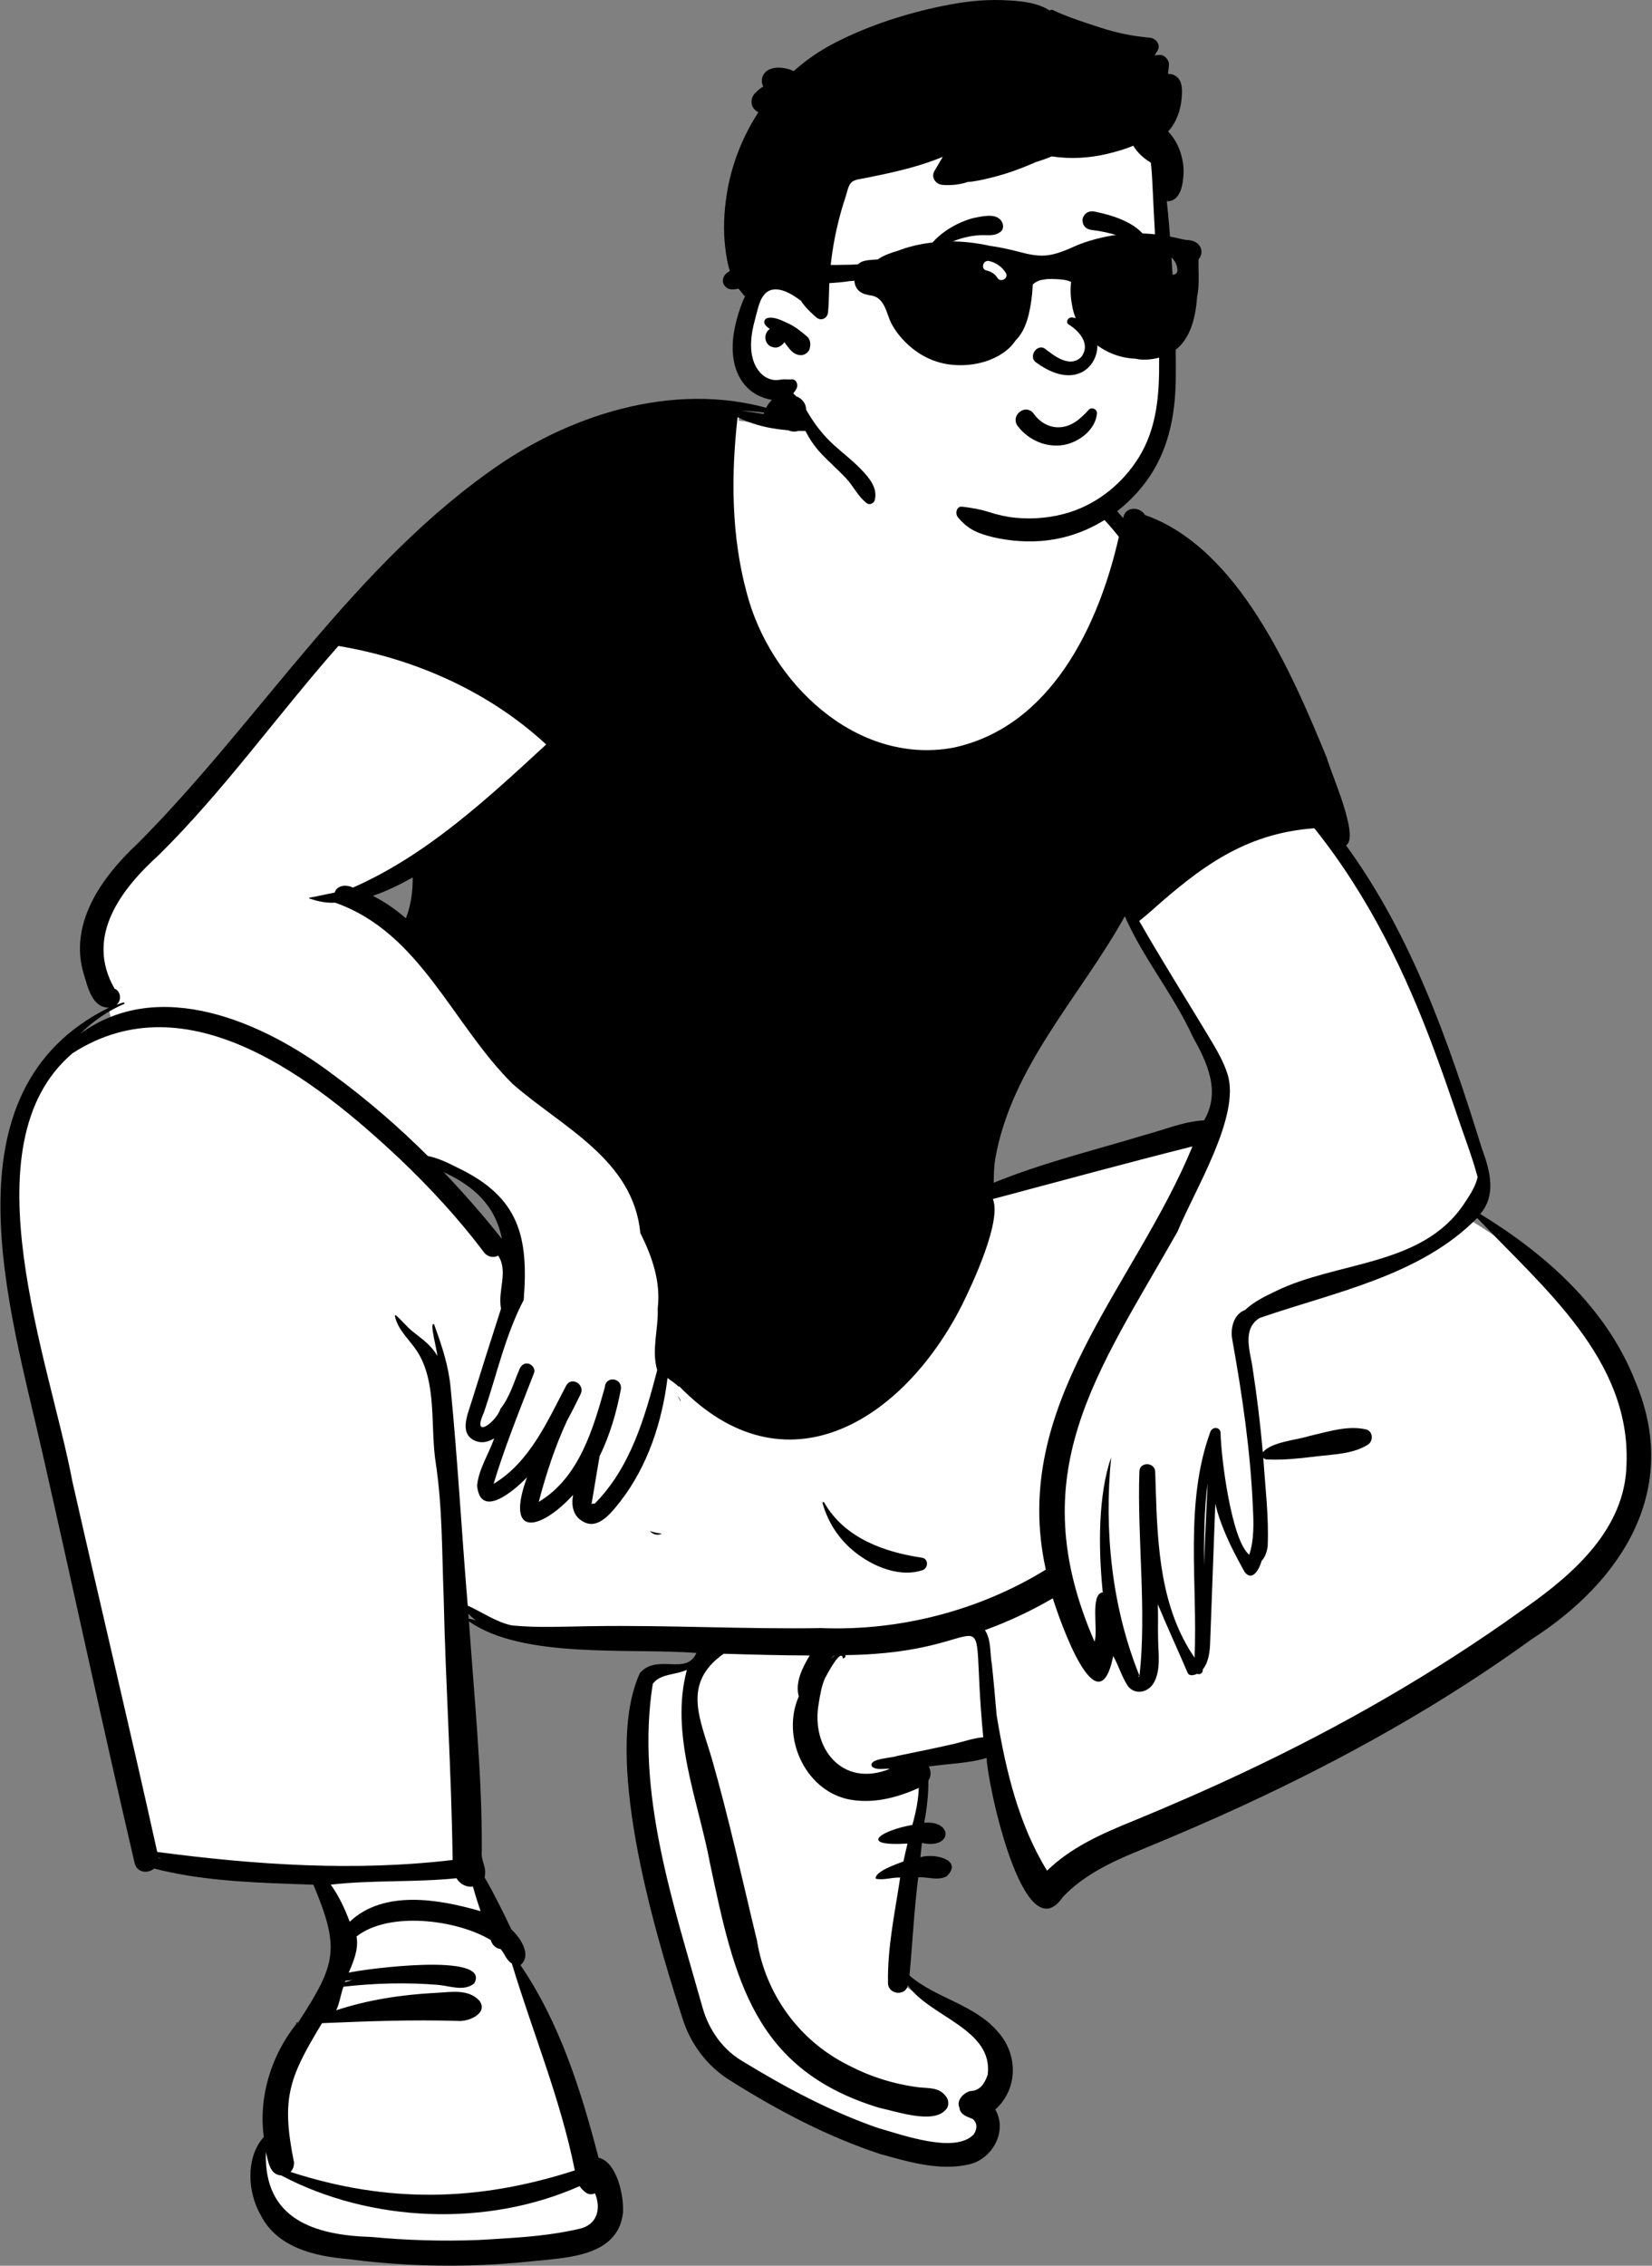 <?xml version="1.0" encoding="UTF-8"?>
<svg width="1353px" height="1855px" viewBox="0 0 1353 1855" version="1.1" xmlns="http://www.w3.org/2000/svg" xmlns:xlink="http://www.w3.org/1999/xlink">
    <rect x="0" y="0" width="1353" height="1855" fill="#808080" stroke="none"/>
    <title>a person/sitting</title>
    <g id="Introduction" stroke="none" stroke-width="1" fill="none" fill-rule="evenodd">
        <g id="a-person/sitting" transform="translate(200, -245)">
            <g id="BODY" transform="translate(-81, 637)">
                <path d="M214.633,323.069 C202.541,329.854 192.505,334.489 183.049,337.655 L169.143,342.31 L182.222,348.945 C191.105,353.451 199.553,359.199 208.046,366.518 L214.601,372.168 L217.765,364.113 C221.919,353.533 223.942,341.498 223.774,328.342 L223.641,318.015 L214.633,323.069 Z M795.487,357.241 C784.171,377.682 770.51,397.805 757.298,417.266 C728.14,460.216 697.988,504.63 688.704,557.741 C687.982,562.143 687.466,572.095 687.156,587.596 L695.798,584.073 C724.66,572.306 755.282,563.554 784.895,555.09 C796.341,551.819 808.175,548.437 819.775,544.919 C824.498,543.654 829.196,542.176 833.742,540.745 C844.769,537.275 855.186,533.997 866.138,533.438 L869.473,533.269 L871.141,530.377 C886.23,504.218 874.914,479.283 861.956,455.982 C854.172,438.997 844.161,423.04 834.477,407.604 C824.44,391.606 814.062,375.064 806.478,357.752 L801.498,346.385 L795.487,357.241 Z M238.56,573.932 C255.714,591.927 271.649,610.21 285.921,628.275 L296.759,623.29 C291.52,596.606 275.255,577.808 245.571,564.126 L238.56,573.932 Z M812.448,975.922 C810.73,975.922 809.119,976.589 807.912,977.798 C806.688,979.027 806.016,980.681 806.021,982.454 L812.448,982.434 L812.448,975.922 Z M98.602,1420.817 C88.523,1403.502 87.042,1376.317 102.147,1361.579 C97.066,1329.747 107.047,1294.176 129.151,1268.834 L129.202,1268.91 C162.021,1219.689 164.433,1202.152 140.454,1147.131 C97.6,1145.491 53.459,1145.001 11.616,1134.975 L13.181,1125.609 C11.633,1125.197 3.721,1123.118 2.022,1122.678 C2.249,1124.422 3.429,1132.374 3.4,1133.966 C1.445,1136.107 -3.279,1138.097 -4.158,1133.882 C-30.48,1021.209 -54.037,910.769 -79.634,798.263 C-106.424,684.713 -160.3,503.097 -28.422,440.517 L-31.145,428.883 C-38.427,428.885 -41.353,420.937 -44.692,409.709 C-59.572,369.54 -30.638,330.156 -3.582,305.311 C33.401,268.232 67.519,227.065 100.525,187.268 C194.673,72.635 322.775,-80.336 486.525,-54.348 L485.974,-47.595 C511.589,-44.37 538.335,-37.587 564.271,-42.311 C652.824,-57.674 749.163,-22.919 803.626,48.441 L805.626,35.141 C805.815,33.886 806.263,32.725 808.246,32.725 C810.841,32.633 812.212,34.759 813.172,36.721 C907.173,73.932 946.111,195.053 976.15,278.072 C979.985,292.105 978.904,296.257 978.569,297.082 L973.115,300.337 C1029.766,375.822 1060.898,466.617 1087.604,552.706 C1096.431,575.655 1097.352,591.558 1082.61,605.439 C1179.814,663.939 1256.09,755.11 1212.964,859.049 C1156.679,960.186 1007.641,1024.356 895.697,1082.446 C851.243,1106.568 786.587,1119.412 745.681,1158.915 C742.948,1162.959 739.027,1166.901 736.651,1166.577 C717.665,1169.39 689.409,1050.62 693.704,1041.108 C673.663,1048.286 651.368,1047.905 630.407,1051.65 C632.285,1055.782 638.435,1061.378 633.833,1065.977 C634.145,1079.925 632.003,1095.004 628.938,1109.222 C654.094,1105.183 653.523,1118.402 629.32,1111.406 C628.663,1117.566 626.984,1133.272 626.342,1139.225 C633.566,1136.045 647.945,1133.812 652.98,1138.787 C650.923,1145.418 633.106,1139.173 626.243,1141.139 C622.228,1170.958 620.919,1200.273 618.102,1230.009 C639.52,1250.444 672.974,1255.272 692.088,1277.373 C708.282,1294.195 705.947,1322.424 686.948,1335.956 C698.585,1349.624 689.272,1372.313 672.281,1376.022 C649.133,1381.434 624.938,1373.951 602.115,1367.663 C564.176,1355.15 524.443,1335.643 480.654,1308.031 C463.331,1297.224 450.428,1280.243 444.297,1260.203 C399.871,1123.065 387.999,1029.88 408.969,983.108 C420.936,974.053 434.275,979.642 445.323,974.697 C450.589,972.34 455.335,969.171 459.164,957.931 C401.527,952.262 317.507,962.795 271.305,935.134 L272.93,931.671 C268.664,928.943 259.29,917.533 255.724,913.865 C262.152,991.311 267.319,1070.762 269.876,1147.937 C278.351,1162.214 285.548,1176.991 293.448,1193.478 C298.943,1198.883 308.556,1208.147 302.915,1214.276 C302.914,1214.276 350.353,1325.534 364.851,1381.774 C378.654,1382.358 384.25,1405.775 383.724,1421.329 C381.625,1449.635 345.355,1452.639 313.559,1455.412 C291.802,1457.7 269.432,1458.884 247.395,1458.884 C207.578,1458.914 108.021,1456.169 98.602,1420.817 Z" id="🎨-Background" fill="#FFFFFF"></path>
                <path d="M292.416,-13.249 C360,-58.201 447.742,-81.871 526.12,-52.437 C527.051,-52.11 526.682,-50.75 525.71,-50.964 C513.325,-53.684 500.743,-55.208 488.092,-55.73 C513.735,-52.594 538.619,-45.859 564.587,-50.399 C651.324,-64.739 743.302,-35.282 800.93,32.186 C802.42,22.272 814.725,22.641 818.737,29.65 C895.376,56.673 938.784,158.192 967.733,228.643 C971.133,241.201 994.753,293.347 983.41,300.115 C1037.4,374.15 1067.777,461.816 1094.733,548.532 L1095.504,550.641 C1101.623,567.613 1106.291,586.82 1093.332,601.923 C1147.091,634.823 1196.797,679.014 1220.294,738.894 C1257.718,827.224 1210.03,902.059 1135.678,949.915 C1061.991,1003.318 982.161,1047.782 899.642,1085.964 C871.893,1098.788 843.796,1110.824 815.536,1122.483 L812.724,1123.633 C790.525,1132.77 768.124,1143.509 751.518,1161.088 C719.229,1208.254 689.404,1066.968 689.075,1047.278 C673.933,1051.834 657.257,1051.936 641.626,1054.315 C643.611,1057.72 643.764,1062.148 641.349,1065.779 C641.386,1077.306 640.165,1088.924 637.913,1100.342 C661.903,1098.213 661.073,1122.432 636.063,1116.848 L634.814,1128.557 L634.814,1128.557 C646.233,1125.016 670.35,1130.673 656.223,1144.296 C648.825,1147.954 640.943,1144.581 633.055,1144.97 C629.656,1171.734 628.362,1198.517 625.876,1225.4 C647.304,1244.042 679.113,1248.982 698.136,1271.357 C714.759,1289.547 715.173,1318.006 696.143,1335.128 C706.366,1352.597 694.007,1375.351 675.104,1379.941 C650.737,1385.735 625.219,1378.014 601.705,1371.494 C558.944,1357.407 518.479,1336.107 480.408,1312.217 L478.754,1311.177 C459.916,1299.424 446.281,1281.133 439.802,1259.953 L438.416,1255.662 C415.406,1184.139 374.48,1043.852 405.182,977.587 C419.647,961.546 442.963,980.225 451.392,961.326 C397.008,957.067 309.378,966.544 265.066,935.444 C269.417,998.004 275.871,1060.525 275.613,1123.27 C274.509,1131.521 280.08,1136.684 277.841,1145.011 C285.93,1158.849 292.914,1173.275 299.843,1187.717 L300.28,1188.126 C307.475,1194.944 316.722,1208.78 307.257,1216.892 C339.47,1264.09 356.945,1319.796 371.224,1374.581 C386.413,1378.064 392.151,1406.338 391.21,1419.853 C386.947,1456.169 343.887,1456.404 315.593,1459.469 C299.064,1461.208 282.485,1462.292 265.874,1462.742 C232.265,1463.652 198.614,1461.873 165.281,1457.494 C138.126,1455.115 108.107,1448.015 94.582,1421.714 C83.678,1402.835 81.976,1374.505 97.058,1357.564 C92.649,1325.119 102.985,1291.299 123.181,1265.718 L123.796,1264.945 L123.744,1264.925 C123.281,1264.722 123.322,1263.956 125.212,1263.573 L125.422,1263.534 L126.329,1262.13 C156.004,1216.139 159.701,1203.529 137.684,1151.075 L117.678,1150.36 C80.604,1149.002 43.142,1147.05 7.265,1137.832 C2.183,1142.066 -6.758,1141.576 -8.752,1133.272 C-34.851,1021.602 -58.799,909.412 -84.245,797.581 C-110.693,679.887 -167.683,501.22 -29.771,432.975 C-43.857,432.978 -46.996,416.079 -50.42,405.415 C-62.971,363.973 -35.315,325.681 -6.388,298.775 C95.156,196.855 171.554,68.45 292.416,-13.249 Z M98.766,1370.041 C96.858,1424.909 138.389,1438.066 185.134,1439.467 C214.263,1442.238 243.608,1443.087 272.85,1441.943 L286.624,1441.145 C309.628,1439.791 332.807,1438.099 355.196,1432.85 C369.939,1429.82 373.636,1416.635 368.31,1403.746 C366.009,1404.769 363.287,1404.841 361.16,1403.348 C358.776,1401.681 357.049,1399.912 355.739,1397.826 C279.99,1431.528 184.675,1427.837 111.265,1389.061 C101.858,1388.6 100.637,1377.367 98.766,1370.041 Z M282.905,1196.368 C255.374,1179.719 199.618,1172.481 173.024,1193.432 C174.846,1203.959 170.585,1213.697 166.59,1223.078 C178.724,1220.182 284.269,1205.964 269.362,1231.905 C261.016,1238.633 249.653,1234.001 240.007,1233.09 C214.137,1230.939 188.088,1231.624 162.294,1234.553 C160.046,1240.856 159.178,1247.924 156.382,1253.87 C182.505,1245.251 209.836,1241.128 237.246,1239.654 L238.769,1239.574 C250.736,1238.939 264.74,1236.291 273.648,1246.066 C281.241,1256.447 264.39,1263.59 255.708,1262.572 C218.733,1261.464 181.683,1262.833 144.742,1264.424 L143.118,1267.103 C117.013,1310.313 111.392,1327.33 121.943,1379.152 C121.883,1379.101 121.821,1379.06 121.769,1379.009 C121.729,1381.812 120.829,1384.337 118.916,1386.219 C198.525,1412.049 272.673,1410.582 351.78,1384.962 C340.213,1326.867 317.259,1271.995 300.191,1215.511 C295.685,1212.989 294.348,1207.417 290.974,1203.73 C287.563,1203.439 284.183,1200.745 282.905,1196.368 Z M473.682,961.972 C438.996,986.494 454.66,1015.473 464.25,1048.771 C478.268,1097.719 489.037,1147.586 501.032,1197.052 C508.097,1240.987 535.883,1279.094 575.859,1298.855 C593.841,1308.329 613.57,1314.457 633.731,1316.976 C641.514,1317.767 650.139,1316.932 655.352,1323.91 C658.309,1327.111 658.635,1332.367 655.352,1335.507 C645.043,1347.194 615.078,1336.651 601.177,1333.736 C498.166,1302.516 482.51,1227.889 462.64,1134.324 C453.013,1082.36 429.356,1027.629 443.629,974.927 C434.997,979.542 421.734,977.959 415.611,986.677 C401.477,1076.218 432.653,1167.052 456.681,1252.653 C462.016,1270.639 473.279,1286.458 489.666,1295.901 C524.623,1317.246 561.262,1336.752 600.029,1350.224 L601.205,1350.557 C620.878,1356.202 663.38,1371.43 678.479,1355.509 C681.629,1350.856 681.486,1345.876 677.518,1342.786 L675.594,1342.055 C671.901,1340.628 667.552,1338.618 666.88,1334.302 L666.839,1334.004 L666.982,1333.952 C663.771,1328.063 670.002,1321.466 675.583,1320.024 C683.45,1319.739 687.109,1314.502 689.905,1306.811 C694.921,1269.169 642.059,1259.111 624.535,1233.357 C622.677,1242.758 608.205,1240.966 608.281,1231.484 C607.709,1202.683 613.97,1173.618 618.256,1145.205 C611.66,1144.923 604.65,1147.589 598.228,1146.145 C597.28,1140.212 615.806,1133.994 620.905,1132.035 C621.958,1127.125 623.073,1122.237 624.26,1117.37 C583.052,1119.859 602.193,1106.647 628.218,1102.123 C629.028,1099.363 629.738,1096.527 630.385,1093.724 L630.703,1092.325 C632.349,1085.3 633.219,1078.663 633.506,1071.801 C615.287,1080.149 594.792,1085.214 575.051,1080.964 C539.381,1072.678 520.892,1029.383 535.211,996.893 C531.953,985.369 538.349,973.113 544.131,963.392 C520.648,963.31 497.153,962.666 473.682,961.972 Z M124.951,1264.096 C124.644,1264.28 124.354,1264.488 124.073,1264.713 L123.796,1264.945 L123.866,1264.964 C124.203,1265.034 124.695,1264.843 124.992,1264.127 C124.93,1264.188 124.93,1264.157 124.951,1264.096 Z M127.12,1263.37 C126.557,1263.387 126.08,1263.433 125.664,1263.495 L125.422,1263.534 L125.345,1263.655 C125.2,1263.873 125.11,1263.965 125.003,1264.118 C125.597,1263.636 126.403,1263.412 127.12,1263.37 Z M169.7,1229.051 C167.779,1229.305 165.861,1229.535 163.93,1229.778 L163.551,1230.81 L163.551,1230.81 C165.597,1230.196 167.643,1229.613 169.7,1229.051 Z M254.95,1145.768 C220.68,1149.257 186.141,1147.106 151.861,1151.004 C158.583,1160.287 163.378,1170.562 167.398,1181.406 C195.554,1154.821 240.723,1162.953 274.599,1172.745 C272.319,1166.086 270.219,1159.367 268.339,1152.589 C263.27,1153.406 257.482,1150.558 254.95,1145.768 Z M1090.826,605.175 C1043.981,652.906 973.182,666.028 912.591,687.099 C897.88,696.312 905.071,714.568 906.946,728.433 C910.454,751.191 913.239,774.059 915.261,797 C922.746,788.344 942.355,787.213 953.329,783.696 L954.791,783.366 C969.43,780.006 984.645,774.969 999.582,778.235 C1005.606,779.544 1006.014,787.879 1001.228,790.844 C989.103,798.373 974.268,798.59 960.369,800.237 L956.815,800.663 C944.515,802.126 932.119,803.462 919.76,802.941 C918.206,803.187 916.641,802.594 915.659,801.54 C917.198,825.523 920.285,849.848 919.239,873.871 C918.667,878.135 917.296,882.778 914.268,885.938 L914.168,886.303 C912.454,892.37 906.88,903.201 900.461,895.183 L899.255,893.015 C889.828,876.005 880.89,858.219 876.333,839.224 C874.816,877.638 873.588,916.033 872.056,954.435 L872.006,955.357 C871.615,961.875 870.342,969.716 866.103,974.733 C866.478,977.714 863.806,979.45 861.42,978.385 L861.103,978.531 C858.816,979.555 855.135,980.501 853.738,977.709 C845.688,958.882 837.117,940.352 829.262,921.474 C829.677,931.163 829.208,940.872 829.517,950.568 C829.672,961.633 831.728,974.641 826.449,984.877 C821.942,993.844 810.716,996.19 804.693,988.386 C799.866,980.933 797.13,971.721 792.738,963.821 C780.363,1024.975 749.027,935.083 743.273,916.556 C725.589,926.894 706.944,935.628 687.663,942.612 C692.966,950.645 691.684,961.565 693.351,970.797 C694.853,984.56 696.04,998.335 697.226,1012.132 L697.664,1014.772 C704.887,1057.919 715.406,1102.021 738.559,1139.581 C758.161,1120.388 783.878,1109.067 809.03,1098.901 C839.317,1086.414 869.357,1073.355 898.987,1059.396 C979.081,1021.739 1056.2,977.591 1128.088,925.912 L1130.531,924.201 C1170.481,896.09 1212.112,859.228 1213.135,806.776 C1216.581,720.79 1144.675,662.132 1090.826,605.175 Z M208.024,556.437 C139.635,492.28 34.927,409.327 -59.528,470.278 C-147.756,544.944 -77.853,723.974 -59.831,820.387 C-36.914,921.733 -12.694,1022.802 9.771,1124.241 C89.88,1134.812 171.194,1140.35 251.699,1130.827 C250.788,1059.303 245.962,987.871 244.385,916.32 C242.918,879.457 243.427,842.449 237.902,805.938 C233.213,776.25 239.235,740.387 222.701,714.454 C216.581,705.011 206.628,696.744 204.404,685.361 C204.353,684.828 205.047,684.654 205.385,684.95 C210.224,689.205 214.11,694.277 219.244,698.357 L223.019,701.281 C229.159,706.061 235.275,711.163 239.077,717.961 C239.468,715.064 232.139,689.243 236.528,692.324 L237.355,694.588 C243.257,710.821 248.578,727.243 250.093,744.611 C255.886,803.808 259.123,863.296 264.084,922.579 C276.049,927.972 287.042,935.901 300.109,938.767 C321.509,940.884 342.94,939.687 364.377,939.404 L366.387,939.381 C428.937,938.447 491.292,941.959 553.797,940.968 C617.686,943.447 682.996,926.709 737.525,893.086 C707.65,758.156 810.227,661.922 857.655,546.58 C803.021,560.36 748.65,575.162 694.168,589.682 C701.521,607.659 677.741,658.601 668.791,676.655 C620.908,771.06 524.072,832.757 436.992,742.657 C437.033,742.934 437.063,743.21 437.094,743.496 C434.17,740.827 430.939,738.478 427.684,736.225 C423.31,772.125 411.48,808.31 389.154,837.138 L386.719,840.194 C379.755,848.878 369.672,860.298 358.522,853.735 C350.312,849.295 348.767,840.653 350.36,831.933 C323.535,861.127 294.309,867.722 312.638,817.484 L312.032,818.113 C301.771,828.65 274.538,851.934 271.765,824.406 C272.974,810.701 281.417,798.466 285.707,785.628 C281.124,788.461 275.969,789.862 270.722,787.847 C256.649,782.448 263.891,766.353 267.03,756.219 C274.978,730.601 283.088,705.025 291.334,679.5 C288.476,664.326 297.526,649.228 289.042,636.038 C285.411,637.94 280.521,637.541 277.013,632.858 C256.434,605.451 232.818,580.059 208.024,556.437 Z M10.722,1128.894 C10.744,1129.049 10.744,1129.182 10.753,1129.334 C11.542,1129.386 12.319,1129.457 13.105,1129.528 C12.304,1129.334 11.512,1129.101 10.722,1128.894 Z M686.303,1030.365 C673.68,900.387 706.434,961.598 573.405,963.075 C574.002,966.33 569.724,965.956 571.236,965.05 C569.31,957.867 558.387,978.915 556.865,981.646 C553.992,987.741 552.682,995.329 551.67,1001.995 C544.541,1039.337 571.108,1072.05 609.847,1056.175 C604.861,1055.759 599.258,1057.562 595.12,1054.375 C595.14,1054.365 595.15,1054.345 595.17,1054.324 C591.464,1047.685 611.789,1047.397 615.832,1045.623 C631.583,1042.331 647.374,1039.272 663.034,1035.579 C670.665,1033.78 678.479,1030.958 686.303,1030.365 Z M814.197,980.143 C813.061,979.478 813.643,981.656 814.023,980.552 C814.074,980.409 814.144,980.276 814.197,980.143 Z M957.442,286.125 C900.506,290.19 863.645,318.312 823.238,354.375 C820.221,356.983 817.162,359.54 814.033,362.014 C831.688,392.972 850.722,423.111 869.121,453.642 L872.569,459.384 C877.935,468.341 883.174,477.459 886.369,487.431 C897.25,521.865 859.246,582.474 845.436,616.283 C779.352,732.913 717.278,813.884 777.405,952.02 C780.633,943.303 773.503,912.872 784.167,911.688 L783.952,909.525 C780.543,874.411 780.39,832.119 791.028,801.112 C785.14,861.11 791.522,923.989 814.258,980 C820.207,926.899 812.325,867.581 814.155,813.035 C814.084,804.649 826.766,804.741 827.125,813.035 L827.557,827.118 C829.043,874.847 831.611,924.825 859.363,965.202 C862.036,903.738 850.826,838.994 872.363,780.065 C874.123,775.821 880.464,776.149 880.648,781.191 C881.044,801.25 889.527,869.151 904.162,880.927 C908.183,868.645 907.773,855.208 907.128,842.343 C905.135,795.725 898.413,750.235 890.162,704.269 C888.67,695.186 891.342,684.007 900.746,680.503 C907.732,673.856 917.378,669.141 925.356,665.358 C976.056,640.307 1045.804,645.132 1080.098,593.538 L1081.762,591.026 C1085.761,584.976 1089.508,579.002 1091.195,571.745 C1086.574,554.481 1079.929,537.655 1074.287,520.706 C1069.244,505.732 1064.067,490.807 1058.637,475.969 L1056.818,471.027 C1032.577,404.848 1001.716,341.325 957.442,286.125 Z M564.854,963.29 C563.557,963.711 562.529,965.01 561.425,965.978 L561.186,966.179 L561.861,965.642 C562.576,965.066 563.221,964.529 564.214,963.772 L564.854,963.29 Z M264.585,929.195 L264.892,933.204 L264.892,933.204 C266.856,933.604 268.78,934.104 270.703,934.595 C268.472,932.979 266.397,931.189 264.585,929.195 Z M554.656,838.641 C554.431,837.855 555.557,837.395 555.977,838.087 C572.524,867.199 605.099,878.789 636.461,883.402 C641.8,884.65 641.146,892.023 636.461,893.577 C618.93,899.386 598.689,891.562 584.339,881.143 C569.63,870.476 559.598,856.067 554.656,838.641 Z M870.124,822.024 C867.019,844.432 867.301,867.285 867.034,889.906 C868.057,867.285 868.906,844.644 870.124,822.024 Z M413.283,861.487 C416.536,862.612 419.901,863.349 423.214,863.634 C419.697,865.312 415.676,864.473 413.283,861.487 Z M158.141,136.862 C108.401,193.176 64.857,254.82 11.358,307.744 C-19.989,336.071 -49.646,374.787 -25.199,417.42 C-20.043,419.455 -19.137,427.049 -23.583,430.623 C-22.521,430.486 -15.698,427.179 -17.231,429.886 C-30.936,435.736 -42.986,444.213 -53.367,454.47 C11.316,406.892 97.083,444.983 153.497,487.624 C181.339,507.964 207.226,530.38 231.466,554.505 C240.141,556.058 249.11,560.691 256.34,564.311 C306.209,588.264 314.022,620.632 309.907,672.372 C294.94,700.898 287.86,733.519 277.433,764.103 C266.708,787.878 287.807,771.855 290.832,761.484 C298.175,752.346 301.718,740.202 306.219,729.578 L306.542,728.822 C307.821,725.784 310.562,723.524 314.091,724.536 C316.924,725.348 319.551,728.852 318.451,731.886 L316.192,737.705 C305.252,765.819 293.948,794.082 285.237,822.893 C314.674,805.264 329.249,771.896 344.702,742.432 C348.948,734.599 360.373,741.502 356.548,749.356 C352.999,756.606 349.378,763.836 345.542,770.943 C335.518,792.301 328.25,814.836 322.232,837.629 C355.319,817.897 366.852,777.697 376.369,743.773 C376.956,734.095 390.912,735.999 389.472,745.5 C385.932,764.359 380.533,782.939 372.084,800.211 L369.85,813.271 C368.364,821.978 366.891,830.689 365.487,839.408 C366.284,839.02 367.144,838.969 367.972,839.173 C397.286,809.657 409.02,768.935 419.256,729.794 C414.389,713.239 420.345,696.311 419.665,679.244 C422.253,657.394 415.205,637.031 405.444,617.521 C399.595,557.167 341.458,530.987 300.925,495.511 C251.28,446.456 225.178,371.346 155.4,347.033 C148.145,347.494 141.151,345.937 134.36,343.597 C134.064,343.515 134.013,343.004 134.36,342.953 C141.267,341.825 148.17,340.062 155.094,338.801 C156.959,332.716 164.419,331.973 170.028,334.693 C230.364,308.251 280.373,261.755 328.318,217.517 C281.504,174.214 220.892,147.331 158.141,136.862 Z M435.775,750.695 C436.777,751.81 437.656,753.016 438.312,754.337 C438.491,754.675 438.47,755.078 438.526,755.451 C437.666,753.836 436.756,752.239 435.775,750.695 Z M244.375,567.655 C261.043,585.141 277.047,603.363 292.11,622.427 C286.708,594.913 269.013,579.01 244.375,567.655 Z M802.23,358.169 C766.039,423.537 709.372,480.957 696.123,556.754 C695.059,563.237 694.986,569.803 694.853,576.347 C735.254,559.877 777.785,549.616 819.463,536.975 C835.26,532.755 850.602,526.113 867.198,525.267 C880.877,501.553 869.891,478.34 857.849,456.711 C842.161,422.373 817.346,392.677 802.23,358.169 Z M219.01,326.376 C208.545,332.248 197.753,337.619 186.372,341.429 C196.17,346.399 205.129,352.678 213.425,359.826 C217.593,349.213 219.154,337.718 219.01,326.376 Z M485.075,-50.443 C479.642,-2.555 479.905,46.858 492.624,93.596 C511.589,166.432 581.811,234.528 661.264,220.247 C741.43,203.496 780.833,120.481 797.36,47.484 C755.144,-6.073 689.057,-39.575 620.946,-42.272 C576.658,-44.082 526.591,-29.806 485.075,-50.443 Z" id="🖍-Ink" fill="#000000"></path>
            </g>
            <g id="Head" transform="translate(345, 180)">
                <g id="Group">
                    <path d="M405.529,304.003 C403.376,285.088 406.162,245.552 406.349,243.15 C407.529,227.965 400.414,168.002 386.964,173.527 C364.402,155.666 334.351,151.722 306.251,149.838 C247.884,145.924 185.791,154.909 140.721,194.189 C118.432,214.588 96.733,244.257 98.477,275.149 C78.226,304.431 49.677,344.598 74.909,378.831 C83.485,389.768 97.117,393.841 107.891,402.124 C129.563,419.604 143.159,444.69 165.037,462.066 C222.997,514.149 321.414,525.029 378.36,465.789 C422.395,422.885 415.275,358.699 407.529,304.003 C402.322,267.23 409.729,340.904 405.529,304.003 Z" id="🎨-Background" fill="#FFFFFF"></path>
                    <path d="M228.28,69.625 C243.89,66.475 259.919,64.515 275.86,65.105 L277.089,65.153 C289.083,65.632 304.273,66.693 314.736,73.667 C315.338,73.063 316.306,72.753 317.184,73.172 C329.618,79.107 343.294,83.398 356.386,87.662 C369.418,91.905 382.938,94.706 396.597,95.835 C401.736,96.26 406.134,101.809 402.88,106.786 C402.106,107.972 401.352,109.17 400.601,110.371 C401.857,110.24 403.113,110.105 404.369,109.978 C408.502,109.562 412.631,113.973 412.386,117.997 C412.233,120.528 411.96,123.029 411.556,125.5 C413.13,125.467 414.695,125.703 416.207,126.342 C423.863,129.575 423.33,138.694 422.757,145.632 C421.963,155.26 418.362,165.458 411.676,172.664 C416.668,177.849 420.202,184.041 422.31,191.395 C423.839,196.765 424.69,202.485 424.27,208.075 L424.136,209.749 C423.617,215.815 422.584,222.531 418.22,226.895 C415.98,229.145 413.22,229.965 410.589,229.705 C412.18,243.685 413.2,257.745 414.16,271.755 L414.61,278.451 C416.752,310.831 418.361,343.422 417.94,375.855 C417.549,406.165 411.56,435.585 392.97,460.195 C376.039,482.605 351.73,499.125 324.23,505.405 C309.41,508.795 294.28,509.035 279.28,506.875 C272.009,505.825 264.69,504.215 257.789,501.675 C250.15,498.855 244.66,494.705 239.52,488.485 C237.089,485.535 238.259,479.255 243.1,479.845 C250.421,480.733 257.105,481.803 264.124,483.968 L265.129,484.285 C272.12,486.525 279.36,488.195 286.669,488.905 C301.64,490.355 316.839,488.895 331.18,484.355 C354.53,476.955 374.64,460.465 387.53,439.745 C402.83,415.185 404.56,387.305 404.339,359.065 C404.102,328.077 403.094,297.07 401.449,266.114 L401.169,260.955 C400.299,245.025 399.459,229.085 398.72,213.145 C398.49,208.145 398.14,203.105 397.509,198.115 C391.74,194.735 386.57,190.075 383.2,184.325 C376.43,187.125 369.31,189.145 362.759,190.755 C347.585,194.487 331.831,195.393 316.386,193.056 C312.22,194.777 307.971,196.29 303.657,197.592 C302.491,198.109 301.325,198.617 300.16,199.115 C289.759,203.565 279.209,207.335 268.23,210.095 L265.533,210.768 C259.755,212.192 253.479,213.595 247.33,214.035 C246.32,214.425 245.23,214.755 244.039,215.045 C238.44,216.405 232.629,216.835 226.89,216.355 C221.299,215.885 217.259,210.235 220.339,204.945 C222.589,201.085 224.86,197.235 227.15,193.395 C219.18,196.715 210.95,199.475 202.65,201.815 C194.27,204.175 185.77,206.165 177.259,207.995 C172.709,208.965 168.14,209.825 163.6,210.795 C160.35,211.485 155.36,211.845 152.709,213.985 C149.78,216.335 148.95,221.815 147.839,225.195 C146.379,229.585 145.009,233.995 143.759,238.455 C141.27,247.355 139.23,256.385 137.65,265.505 C136.07,274.635 135.009,283.855 134.419,293.105 C133.83,302.345 134.089,311.645 133.14,320.845 C132.629,325.725 127.39,328.235 123.52,324.825 C123.066,324.425 122.608,324.021 122.155,323.612 L121.48,322.995 C118.169,319.995 114.959,316.815 112.31,313.235 C111.83,312.575 111.37,311.885 110.94,311.185 C110.87,311.185 110.81,311.165 110.74,311.115 L110.005,310.562 C101.918,304.543 88.406,296.694 80.52,306.695 C78.007,309.881 76.72,313.938 75.653,317.851 L73.779,324.856 C72.567,329.428 71.426,334.026 70.759,338.705 C69.249,349.185 70.009,361.265 77.22,369.665 C80.1,373.025 84.07,375.425 88.499,376.055 C90.97,376.395 93.41,375.975 95.86,375.665 C98.35,375.355 100.749,375.855 103.24,375.615 C107.2,375.225 108.93,379.965 107.45,382.945 C106.65,384.545 105.709,385.925 104.64,387.095 C105.499,387.835 106.32,388.635 107.11,389.475 C109.45,390.225 111.549,391.835 113.12,393.965 C114.39,395.685 115.049,397.555 115.16,399.525 C115.299,400.015 115.419,400.515 115.53,401.025 L117.675,404.507 C118.147,405.271 118.617,406.025 119.089,406.765 C124.549,415.365 130.61,422.645 138.14,429.505 C145.39,436.105 153.259,442.015 160.07,449.095 L160.872,449.936 C167.222,456.627 173.915,464.726 171.43,474.455 C170.79,476.955 167.299,478.755 165.02,477.065 C157.69,471.625 153.999,463.005 147.78,456.405 C141.379,449.605 134.289,443.495 127.87,436.715 C121.799,430.315 117.009,423.065 113.4,415.085 C111.959,416.675 109.86,417.805 106.95,418.245 C101.95,418.995 97.289,416.065 95.11,411.735 C93.709,412.355 92.28,412.915 90.839,413.355 C83.259,415.675 78.49,407.245 81.35,401.015 C82.879,397.675 84.789,394.775 87.16,392.335 C79.749,391.315 72.209,387.485 67.339,382.705 C55.12,370.695 53.44,352.645 56.19,336.595 C57.65,328.085 60.169,319.475 63.44,311.485 C64.009,310.095 64.62,308.695 65.289,307.315 C64.919,307.305 64.539,307.145 64.299,306.835 C62.089,303.815 59.4,301.345 57.759,297.965 C56.249,294.865 54.57,291.725 53.379,288.495 C50.93,281.885 49.73,274.425 48.93,267.435 C47.28,253.125 47.919,238.905 50.11,224.685 C53.839,200.465 62.847,177.287 76.118,156.949 C75.395,156.569 74.703,156.111 74.058,155.569 L73.739,155.291 L73.221,154.823 C69.434,151.396 69.761,144.973 73.221,141.502 L74.314,140.407 C75.698,139.032 76.891,137.943 79.126,136.446 C79.456,136.225 79.793,136.017 80.134,135.823 C78.964,133.661 78.558,131.133 79.373,128.344 C82.213,118.628 96.193,118.972 105.054,123.209 C114.857,114.46 125.727,106.865 137.509,100.715 C165.57,86.075 197.299,75.865 228.28,69.625 Z M83.23,325.525 C88.47,323.815 95.43,327.405 100.14,329.565 C106.11,332.305 111.19,336.355 116.11,340.635 C118.56,342.775 118.999,346.275 118.39,349.265 C118.329,349.565 118.27,349.875 118.199,350.185 C117.549,353.375 113.989,355.885 110.839,355.795 C104.249,355.615 101.11,349.925 97.379,345.105 C96.94,345.885 96.39,346.605 95.709,347.145 L95.249,347.505 C93.701,348.684 91.995,349.626 89.949,349.535 C88.499,349.465 87.11,349.095 85.829,348.425 C82.629,346.735 81.22,342.595 82.089,339.225 C82.629,337.105 83.869,335.445 85.489,334.295 L84.885,333.882 C83.593,332.983 82.415,332.035 81.497,330.636 L81.289,330.305 L81.369,330.305 C80.369,328.585 81.02,326.245 83.23,325.525 Z" id="🖍-Ink" fill="#000000"></path>
                </g>
                <g id="🖍-Ink" transform="translate(159, 186)" fill="#000000">
                    <path d="M146.587,240.927 C139.864,238.184 133.866,233.61 129.481,227.766 C127.957,225.735 127.561,223.59 127.881,221.628 C128.241,219.421 129.546,217.422 131.326,216.081 C133.112,214.735 135.345,214.072 137.504,214.41 C139.381,214.704 141.248,215.731 142.727,217.862 L143.035,218.288 C145.642,221.815 149.04,224.709 152.91,226.574 C156.641,228.372 160.814,229.211 165.132,228.723 C173.356,227.794 179.024,223.346 185.049,217.307 C185.796,216.544 186.543,215.758 187.294,214.959 C187.768,214.234 188.426,213.769 189.157,213.524 C189.968,213.253 190.886,213.269 191.726,213.562 C192.537,213.845 193.262,214.381 193.748,215.095 C194.209,215.773 194.471,216.61 194.386,217.574 C193.835,223.833 190.562,229.419 185.914,233.806 C180.752,238.677 173.909,242.047 167.466,243.229 C160.368,244.531 153.136,243.598 146.587,240.927 L146.587,240.927 Z M170.814,144.367 C178.366,148.957 189.872,159.66 181.748,171.04 C172.186,181.073 158.419,169.569 151.634,164.366 C145.343,160.334 138.275,170.705 144.112,175.413 C193.136,211.708 213.031,145.567 174.634,138.97 C170.406,138.243 168.836,142.947 170.814,144.367 Z M82.963,102.146 C83.798,91.79 99.57,89.438 101.139,99.686 C102.544,108.866 100.89,117.299 96.755,125.564 C92.804,133.46 82.874,129.777 82.123,122.587 C81.116,112.949 82.444,108.589 82.963,102.146 Z M203.027,97.561 C205.226,94.681 208.401,92.716 212.205,93.826 C224.09,97.299 220.587,114.172 216.413,122.385 C214.145,126.846 206.814,127.977 203.501,124.049 C198.101,117.645 195.515,104.856 202.38,98.549 C202.566,98.222 202.773,97.894 203.027,97.561 Z M96.588,56.831 L98.465,56.502 C104.273,55.497 111.494,54.532 115.603,59.202 C117.782,61.678 118.532,66.279 115.603,68.65 C110.451,72.82 104.755,71.204 98.581,71.556 C93.493,71.849 88.603,72.691 83.702,74.091 C72.95,77.165 64.189,82.775 55.006,88.934 C53.801,89.743 52.571,88.201 53.146,87.075 C58.447,76.692 68.72,68.162 79.01,62.964 C84.502,60.188 90.512,57.886 96.588,56.831 Z M192.193,52.179 L193.63,52.473 C209.267,55.742 229.583,62.271 236.988,77.631 C237.271,79.803 236.972,80.268 236.73,80.572 L236.649,80.674 C236.45,80.933 236.29,81.291 235.349,81.587 C235.088,81.525 234.824,81.459 234.557,81.389 C231.163,80.499 228.477,79.274 225.877,78.002 L223.058,76.613 C219.788,75.01 216.488,73.465 212.992,72.324 C205.53,69.89 197.854,68.175 190.06,67.26 C188.37,67.062 186.744,66.491 185.46,65.514 C184.242,64.587 183.311,63.302 182.887,61.596 C182.337,59.386 182.495,57.714 183.681,55.721 C184.572,54.224 185.847,53.187 187.311,52.591 C188.804,51.984 190.504,51.841 192.193,52.179 Z"></path>
                </g>
                <g id="🖍-Ink" transform="translate(47, 241)" fill="#000000">
                    <path d="M337.809,15 C361.281,15 374.676,20.048 379.584,20.441 L379.732,20.451 C381.773,20.582 383.605,20.753 385.526,21.496 C392.592,24.217 393.743,31.627 389.619,36.298 C389.33,45.961 390.601,57.253 388.42,66.947 C385.73,107.818 366.509,114.716 355.584,117.233 C350.098,118.497 343.597,119 337.771,117.666 C327.831,117.295 318.004,114.184 309.597,108.765 C297.887,101.213 289.191,89.606 286.368,75.83 C285.031,69.264 284.406,62.429 285.134,55.754 L285.242,54.835 C281.436,53.014 277.025,52.67 272.479,52.509 C270.307,52.432 268.166,52.363 266.087,52.455 C264.054,52.682 262.045,52.984 260.031,53.396 C257.831,54.059 255.753,55.155 253.835,56.89 L253.703,59.423 C253.343,65.749 252.512,72.094 251.231,78.3 C249.339,87.458 246.297,96.204 239.822,102.699 C237.63,105.973 234.918,108.895 231.626,111.425 C219.665,120.634 203.415,124.015 188.502,122.742 C158.225,120.158 140.724,96.123 136.691,85.85 L136.45,85.228 C133.537,77.59 131.215,67.681 122.009,66.04 L120.051,65.688 C115.85,64.899 111.973,63.802 109.51,59.703 C108.43,57.913 107.875,55.912 107.739,53.872 C106.301,53.982 104.866,54.088 103.436,54.19 C92.028,56.603 23.6,58.648 18.138,58.648 C18.138,58.648 7.639,63.067 3.207,59.643 C0.134,57.263 -0.877,54.09 0.815,50.495 C3.367,45.086 15.14,41.833 20.368,40.803 C20.368,40.803 104.733,41.503 110.805,40.352 C114.562,36.478 121.282,37.008 126.898,36.396 C131.546,33.081 138.049,30.861 143.186,29.375 C144.233,28.978 145.27,28.595 146.278,28.233 C155.695,24.88 165.484,23.103 175.422,22.149 C185.67,21.175 195.948,21.616 206.136,23.012 C210.429,23.594 214.682,24.347 218.906,25.332 C226.468,26.329 233.986,27.971 241.551,29.919 L243.065,30.313 C251.031,32.401 259.217,34.208 267.464,32.792 C274.177,31.647 280.633,29.063 286.824,26.269 L287.629,25.904 C301.24,19.689 322.496,15 337.809,15 Z M218.087,37.722 C213.065,36.618 210.92,44.361 215.958,45.468 C219.526,46.253 222.549,48.052 224.592,51.099 L224.807,51.431 C227.548,55.793 234.48,51.766 231.72,47.376 C228.614,42.436 223.788,38.976 218.087,37.722 Z M365.173,32.922 C363.403,31.675 360.724,32.6 359.696,34.363 C358.565,36.303 359.306,38.464 360.964,39.733 L361.133,39.857 C362.654,40.929 364.135,42.851 364.321,44.819 L364.338,45.066 C364.537,50.218 372.544,50.244 372.344,45.066 C372.149,40 369.215,35.767 365.173,32.922 Z"></path>
                </g>
            </g>
        </g>
    </g>
</svg>